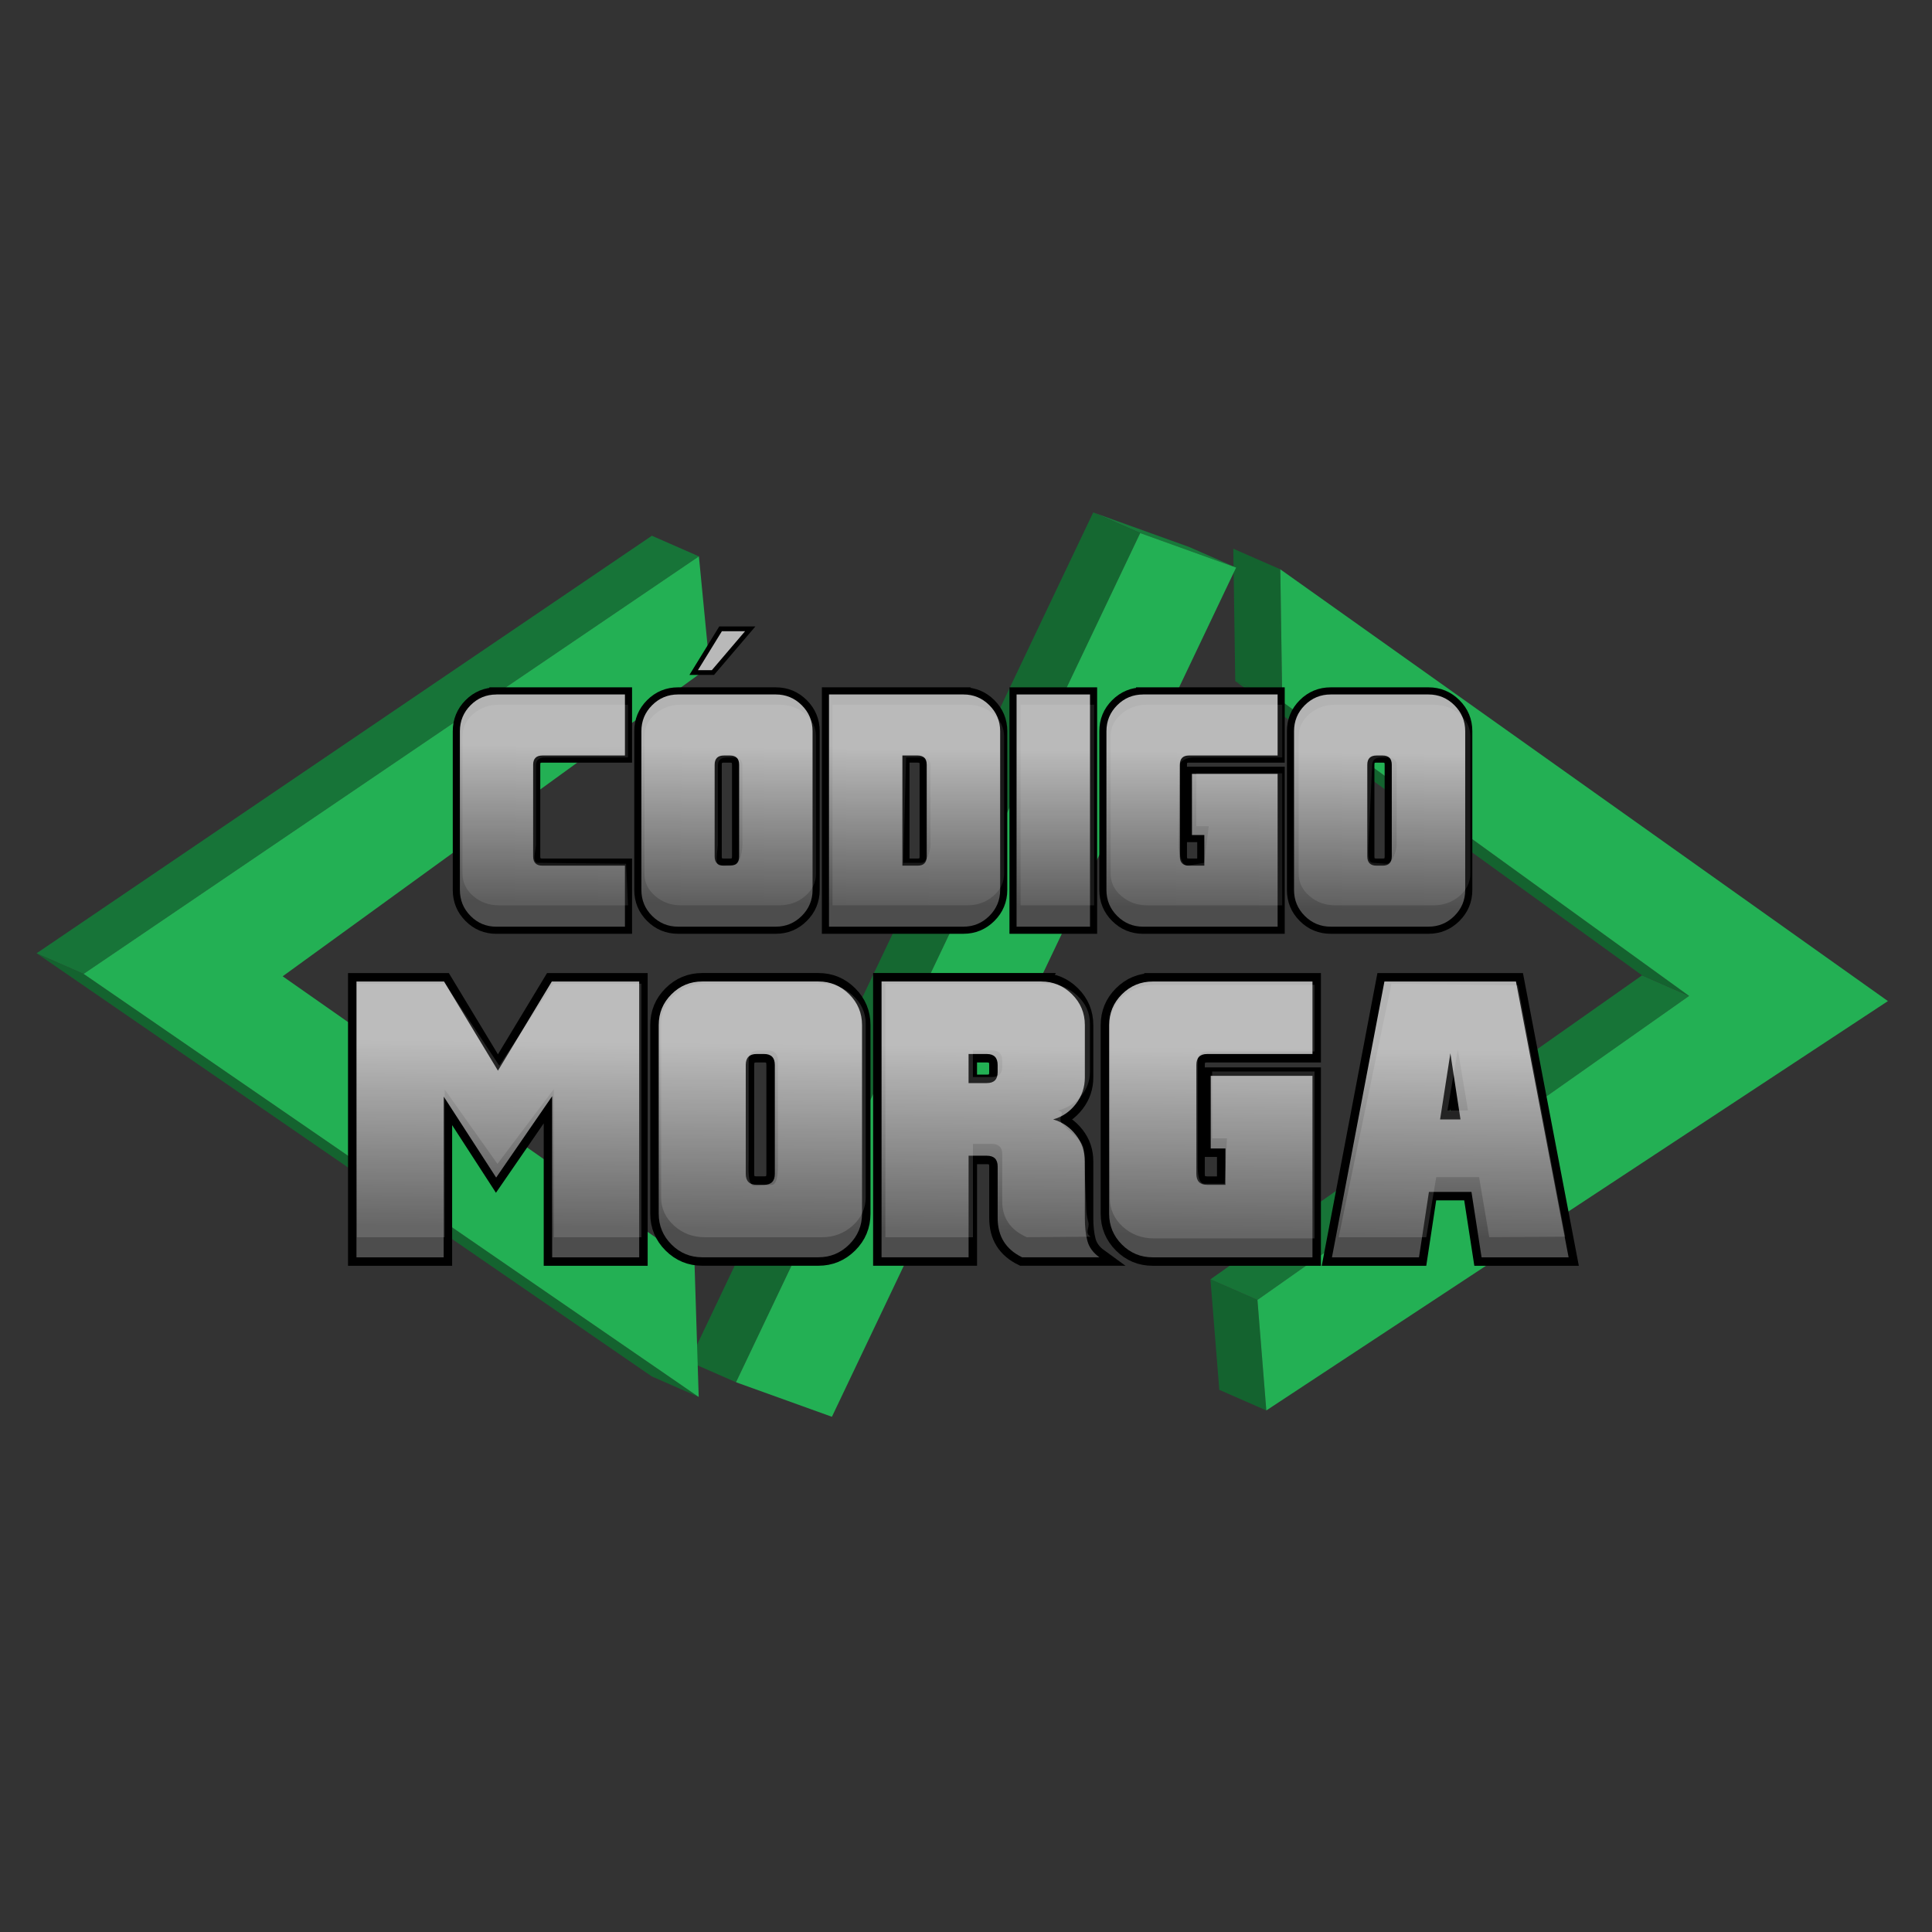 <?xml version="1.0" encoding="UTF-8"?>
<svg id="Capa_1" data-name="Capa 1" xmlns="http://www.w3.org/2000/svg" version="1.1" xmlns:xlink="http://www.w3.org/1999/xlink" viewBox="0 0 1000 1000">
  <rect x="0" y="0" width="1000" height="1000" fill="#333333" stroke="none"/>
  <defs>
    <style>
      .cls-1 {
        fill: url(#Degradado_sin_nombre_18-5);
      }

      .cls-1, .cls-2, .cls-3, .cls-4, .cls-5, .cls-6, .cls-7, .cls-8, .cls-9, .cls-10, .cls-11, .cls-12, .cls-13, .cls-14, .cls-15, .cls-16, .cls-17, .cls-18, .cls-19, .cls-20, .cls-21, .cls-22 {
        stroke-width: 0px;
      }

      .cls-2 {
        fill: url(#Degradado_sin_nombre_6-3);
      }

      .cls-3 {
        fill: url(#Degradado_sin_nombre_6-5);
      }

      .cls-23 {
        isolation: isolate;
      }

      .cls-4 {
        fill: url(#Degradado_sin_nombre_6-7);
      }

      .cls-24 {
        stroke-width: 2.46px;
      }

      .cls-24, .cls-25, .cls-26, .cls-27, .cls-28 {
        stroke: #000;
        stroke-miterlimit: 10;
      }

      .cls-24, .cls-25, .cls-28 {
        fill: #b9b9b9;
      }

      .cls-5 {
        fill: url(#Degradado_sin_nombre_6-2);
      }

      .cls-6 {
        fill: #fffdfd;
        opacity: .1;
      }

      .cls-29 {
        opacity: .15;
      }

      .cls-7 {
        fill: #14632f;
      }

      .cls-8 {
        fill: #177438;
      }

      .cls-25 {
        stroke-width: 8.75px;
      }

      .cls-9 {
        fill: #f4efef;
      }

      .cls-10 {
        fill: url(#Degradado_sin_nombre_18-3);
      }

      .cls-11 {
        fill: url(#Degradado_sin_nombre_18);
      }

      .cls-12 {
        fill: url(#Degradado_sin_nombre_18-4);
      }

      .cls-13 {
        fill: url(#Degradado_sin_nombre_6-4);
      }

      .cls-14 {
        fill: #156831;
      }

      .cls-15 {
        fill: url(#Degradado_sin_nombre_18-6);
      }

      .cls-16 {
        fill: #18793a;
      }

      .cls-26 {
        stroke-width: 3.93px;
      }

      .cls-26, .cls-27 {
        fill: none;
      }

      .cls-27 {
        stroke-width: 4.67px;
      }

      .cls-17 {
        fill: url(#Degradado_sin_nombre_6-6);
      }

      .cls-18 {
        fill: #23b054;
      }

      .cls-28 {
        stroke-width: 7.37px;
      }

      .cls-19 {
        fill: url(#Degradado_sin_nombre_6);
      }

      .cls-20 {
        fill: #177437;
      }

      .cls-21 {
        fill: url(#Degradado_sin_nombre_18-2);
      }

      .cls-22 {
        fill: url(#Degradado_sin_nombre_18-7);
      }
    </style>
    <linearGradient id="Degradado_sin_nombre_6" data-name="Degradado sin nombre 6" x1="498.55" y1="515.97" x2="497.84" y2="649.78" gradientUnits="userSpaceOnUse">
      <stop offset=".45" stop-color="#fff"/>
      <stop offset=".76" stop-color="#000"/>
    </linearGradient>
    <linearGradient id="Degradado_sin_nombre_18" data-name="Degradado sin nombre 18" x1="498.65" y1="532.56" x2="497.66" y2="638.07" gradientUnits="userSpaceOnUse">
      <stop offset=".08" stop-color="#b3b3b3"/>
      <stop offset="1" stop-color="#4d4d4d"/>
    </linearGradient>
    <linearGradient id="Degradado_sin_nombre_6-2" data-name="Degradado sin nombre 6" x1="498.5" y1="366.14" x2="497.9" y2="478.69" xlink:href="#Degradado_sin_nombre_6"/>
    <linearGradient id="Degradado_sin_nombre_6-3" data-name="Degradado sin nombre 6" x1="498.5" y1="366.14" x2="497.9" y2="478.69" xlink:href="#Degradado_sin_nombre_6"/>
    <linearGradient id="Degradado_sin_nombre_6-4" data-name="Degradado sin nombre 6" x1="498.5" y1="366.14" x2="497.9" y2="478.69" xlink:href="#Degradado_sin_nombre_6"/>
    <linearGradient id="Degradado_sin_nombre_6-5" data-name="Degradado sin nombre 6" x1="498.5" y1="366.14" x2="497.9" y2="478.69" xlink:href="#Degradado_sin_nombre_6"/>
    <linearGradient id="Degradado_sin_nombre_6-6" data-name="Degradado sin nombre 6" x1="498.5" y1="366.14" x2="497.9" y2="478.69" xlink:href="#Degradado_sin_nombre_6"/>
    <linearGradient id="Degradado_sin_nombre_6-7" data-name="Degradado sin nombre 6" x1="498.5" y1="366.14" x2="497.9" y2="478.69" xlink:href="#Degradado_sin_nombre_6"/>
    <linearGradient id="Degradado_sin_nombre_18-2" data-name="Degradado sin nombre 18" x1="498.58" y1="380.07" x2="497.75" y2="468.76" xlink:href="#Degradado_sin_nombre_18"/>
    <linearGradient id="Degradado_sin_nombre_18-3" data-name="Degradado sin nombre 18" x1="498.58" y1="380.07" x2="497.75" y2="468.76" xlink:href="#Degradado_sin_nombre_18"/>
    <linearGradient id="Degradado_sin_nombre_18-4" data-name="Degradado sin nombre 18" x1="498.58" y1="380.07" x2="497.75" y2="468.76" xlink:href="#Degradado_sin_nombre_18"/>
    <linearGradient id="Degradado_sin_nombre_18-5" data-name="Degradado sin nombre 18" x1="498.58" y1="380.07" x2="497.75" y2="468.76" xlink:href="#Degradado_sin_nombre_18"/>
    <linearGradient id="Degradado_sin_nombre_18-6" data-name="Degradado sin nombre 18" x1="498.58" y1="380.07" x2="497.75" y2="468.76" xlink:href="#Degradado_sin_nombre_18"/>
    <linearGradient id="Degradado_sin_nombre_18-7" data-name="Degradado sin nombre 18" x1="498.58" y1="380.07" x2="497.75" y2="468.76" xlink:href="#Degradado_sin_nombre_18"/>
  </defs>
  <g>
    <g class="cls-23">
      <polygon class="cls-7" points="655.45 730.04 631.11 719.38 626.52 662.17 650.85 672.84 655.45 730.04"/>
      <polygon class="cls-20" points="650.85 672.84 626.52 662.17 849.93 504.83 874.27 515.49 650.85 672.84"/>
      <polygon class="cls-7" points="874.27 515.49 849.93 504.83 639.37 352.55 663.7 363.22 874.27 515.49"/>
      <polygon class="cls-7" points="663.7 363.22 639.37 352.55 638.35 284.01 662.68 294.68 663.7 363.22"/>
      <polygon class="cls-18" points="662.68 294.68 977.18 518.16 655.45 730.04 650.85 672.84 874.27 515.49 663.7 363.22 662.68 294.68"/>
    </g>
    <g class="cls-23">
      <polygon class="cls-16" points="590.17 275.91 565.84 265.24 615.48 283.11 639.81 293.78 590.17 275.91"/>
      <polygon class="cls-14" points="380.96 715.45 356.63 704.78 565.84 265.24 590.17 275.91 380.96 715.45"/>
      <polygon class="cls-18" points="590.17 275.91 639.81 293.78 430.6 733.32 380.96 715.45 590.17 275.91"/>
    </g>
    <g class="cls-23">
      <polygon class="cls-7" points="361.65 723.07 337.32 712.41 18.96 493.41 43.29 504.08 361.65 723.07"/>
      <polygon class="cls-8" points="43.29 504.08 18.96 493.41 337.41 277.3 361.75 287.97 43.29 504.08"/>
      <polygon class="cls-18" points="361.75 287.97 367.28 345.06 146.31 505.33 359.5 654.61 361.65 723.07 43.29 504.08 361.75 287.97"/>
    </g>
  </g>
  <g>
    <g>
      <g>
        <path class="cls-19" d="M229.84,508.02l27.89,46.15,27.89-46.15h45.23v142.77h-45.05v-83.4l-28.99,42.11-27.16-41.93v83.22h-45.14v-142.77h45.33Z"/>
        <path class="cls-19" d="M439.54,514.62c4.43,4.4,6.65,9.73,6.65,15.96v97.62c0,6.24-2.22,11.56-6.65,15.96-4.44,4.4-9.74,6.61-15.92,6.61h-60.1c-6.24,0-11.56-2.2-15.96-6.61-4.4-4.4-6.61-9.73-6.61-15.96v-97.62c0-6.24,2.2-11.56,6.61-15.96,4.4-4.4,9.73-6.61,15.96-6.61h60.1c6.18,0,11.48,2.2,15.92,6.61ZM386,551.23v56.34c0,3.79,1.9,5.69,5.69,5.69h3.76c3.73,0,5.6-1.9,5.6-5.69v-56.34c0-3.79-1.87-5.69-5.6-5.69h-3.76c-3.79,0-5.69,1.9-5.69,5.69Z"/>
        <path class="cls-19" d="M538.95,508.02c6.18,0,11.48,2.2,15.92,6.61,4.43,4.4,6.65,9.73,6.65,15.96v27.07c0,5.14-1.56,9.73-4.68,13.76s-7.03,6.7-11.74,7.98c4.71,1.35,8.62,4.01,11.74,7.98,3.12,3.98,4.68,8.53,4.68,13.67v29.45c0,4.47.43,8.37,1.29,11.7.86,3.33,2.94,6.19,6.24,8.58h-40c-8.44-4.1-12.66-10.86-12.66-20.28v-26.7c0-3.73-1.87-5.6-5.6-5.6h-9.45v52.57h-45.05v-142.77h82.67ZM501.33,545.55v15.05h9.45c3.73,0,5.6-1.87,5.6-5.6v-3.76c0-3.79-1.87-5.69-5.6-5.69h-9.45Z"/>
        <path class="cls-19" d="M596.66,508.02h82.67v37.53h-54.5c-3.73,0-5.6,1.9-5.6,5.69v56.34c0,3.79,1.86,5.69,5.6,5.69h9.45v-18.81h-7.62v-37.62h52.67v93.95h-82.67c-6.24,0-11.56-2.2-15.96-6.61s-6.61-9.73-6.61-15.96v-97.62c0-6.24,2.2-11.56,6.61-15.96,4.4-4.4,9.73-6.61,15.96-6.61Z"/>
        <path class="cls-19" d="M761.63,616.93h-22.02l-5.14,33.86h-45.05l27.16-142.77h68.08l27.25,142.77h-45.05l-5.23-33.86ZM745.39,579.4h10.55l-5.23-34.22-5.32,34.22Z"/>
      </g>
      <g>
        <path class="cls-25" d="M229.84,508.02l27.89,46.15,27.89-46.15h45.23v142.77h-45.05v-83.4l-28.99,42.11-27.16-41.93v83.22h-45.14v-142.77h45.33Z"/>
        <path class="cls-25" d="M439.54,514.62c4.43,4.4,6.65,9.73,6.65,15.96v97.62c0,6.24-2.22,11.56-6.65,15.96-4.44,4.4-9.74,6.61-15.92,6.61h-60.1c-6.24,0-11.56-2.2-15.96-6.61-4.4-4.4-6.61-9.73-6.61-15.96v-97.62c0-6.24,2.2-11.56,6.61-15.96,4.4-4.4,9.73-6.61,15.96-6.61h60.1c6.18,0,11.48,2.2,15.92,6.61ZM386,551.23v56.34c0,3.79,1.9,5.69,5.69,5.69h3.76c3.73,0,5.6-1.9,5.6-5.69v-56.34c0-3.79-1.87-5.69-5.6-5.69h-3.76c-3.79,0-5.69,1.9-5.69,5.69Z"/>
        <path class="cls-25" d="M538.95,508.02c6.18,0,11.48,2.2,15.92,6.61,4.43,4.4,6.65,9.73,6.65,15.96v27.07c0,5.14-1.56,9.73-4.68,13.76s-7.03,6.7-11.74,7.98c4.71,1.35,8.62,4.01,11.74,7.98,3.12,3.98,4.68,8.53,4.68,13.67v29.45c0,4.47.43,8.37,1.29,11.7.86,3.33,2.94,6.19,6.24,8.58h-40c-8.44-4.1-12.66-10.86-12.66-20.28v-26.7c0-3.73-1.87-5.6-5.6-5.6h-9.45v52.57h-45.05v-142.77h82.67ZM501.33,545.55v15.05h9.45c3.73,0,5.6-1.87,5.6-5.6v-3.76c0-3.79-1.87-5.69-5.6-5.69h-9.45Z"/>
        <path class="cls-25" d="M596.66,508.02h82.67v37.53h-54.5c-3.73,0-5.6,1.9-5.6,5.69v56.34c0,3.79,1.86,5.69,5.6,5.69h9.45v-18.81h-7.62v-37.62h52.67v93.95h-82.67c-6.24,0-11.56-2.2-15.96-6.61s-6.61-9.73-6.61-15.96v-97.62c0-6.24,2.2-11.56,6.61-15.96,4.4-4.4,9.73-6.61,15.96-6.61Z"/>
        <path class="cls-25" d="M761.63,616.93h-22.02l-5.14,33.86h-45.05l27.16-142.77h68.08l27.25,142.77h-45.05l-5.23-33.86ZM745.39,579.4h10.55l-5.23-34.22-5.32,34.22Z"/>
      </g>
      <g>
        <path class="cls-27" d="M229.84,508.02l27.89,46.15,27.89-46.15h45.23v142.77h-45.05v-83.4l-28.99,42.11-27.16-41.93v83.22h-45.14v-142.77h45.33Z"/>
        <path class="cls-27" d="M439.54,514.62c4.43,4.4,6.65,9.73,6.65,15.96v97.62c0,6.24-2.22,11.56-6.65,15.96-4.44,4.4-9.74,6.61-15.92,6.61h-60.1c-6.24,0-11.56-2.2-15.96-6.61-4.4-4.4-6.61-9.73-6.61-15.96v-97.62c0-6.24,2.2-11.56,6.61-15.96,4.4-4.4,9.73-6.61,15.96-6.61h60.1c6.18,0,11.48,2.2,15.92,6.61ZM386,551.23v56.34c0,3.79,1.9,5.69,5.69,5.69h3.76c3.73,0,5.6-1.9,5.6-5.69v-56.34c0-3.79-1.87-5.69-5.6-5.69h-3.76c-3.79,0-5.69,1.9-5.69,5.69Z"/>
        <path class="cls-27" d="M538.95,508.02c6.18,0,11.48,2.2,15.92,6.61,4.43,4.4,6.65,9.73,6.65,15.96v27.07c0,5.14-1.56,9.73-4.68,13.76s-7.03,6.7-11.74,7.98c4.71,1.35,8.62,4.01,11.74,7.98,3.12,3.98,4.68,8.53,4.68,13.67v29.45c0,4.47.43,8.37,1.29,11.7.86,3.33,2.94,6.19,6.24,8.58h-40c-8.44-4.1-12.66-10.86-12.66-20.28v-26.7c0-3.73-1.87-5.6-5.6-5.6h-9.45v52.57h-45.05v-142.77h82.67ZM501.33,545.55v15.05h9.45c3.73,0,5.6-1.87,5.6-5.6v-3.76c0-3.79-1.87-5.69-5.6-5.69h-9.45Z"/>
        <path class="cls-27" d="M596.66,508.02h82.67v37.53h-54.5c-3.73,0-5.6,1.9-5.6,5.69v56.34c0,3.79,1.86,5.69,5.6,5.69h9.45v-18.81h-7.62v-37.62h52.67v93.95h-82.67c-6.24,0-11.56-2.2-15.96-6.61s-6.61-9.73-6.61-15.96v-97.62c0-6.24,2.2-11.56,6.61-15.96,4.4-4.4,9.73-6.61,15.96-6.61Z"/>
        <path class="cls-27" d="M761.63,616.93h-22.02l-5.14,33.86h-45.05l27.16-142.77h68.08l27.25,142.77h-45.05l-5.23-33.86ZM745.39,579.4h10.55l-5.23-34.22-5.32,34.22Z"/>
      </g>
      <g>
        <path class="cls-11" d="M229.84,508.02l27.89,46.15,27.89-46.15h45.23v142.77h-45.05v-83.4l-28.99,42.11-27.16-41.93v83.22h-45.14v-142.77h45.33Z"/>
        <path class="cls-11" d="M439.54,514.62c4.43,4.4,6.65,9.73,6.65,15.96v97.62c0,6.24-2.22,11.56-6.65,15.96-4.44,4.4-9.74,6.61-15.92,6.61h-60.1c-6.24,0-11.56-2.2-15.96-6.61-4.4-4.4-6.61-9.73-6.61-15.96v-97.62c0-6.24,2.2-11.56,6.61-15.96,4.4-4.4,9.73-6.61,15.96-6.61h60.1c6.18,0,11.48,2.2,15.92,6.61ZM386,551.23v56.34c0,3.79,1.9,5.69,5.69,5.69h3.76c3.73,0,5.6-1.9,5.6-5.69v-56.34c0-3.79-1.87-5.69-5.6-5.69h-3.76c-3.79,0-5.69,1.9-5.69,5.69Z"/>
        <path class="cls-11" d="M538.95,508.02c6.18,0,11.48,2.2,15.92,6.61,4.43,4.4,6.65,9.73,6.65,15.96v27.07c0,5.14-1.56,9.73-4.68,13.76s-7.03,6.7-11.74,7.98c4.71,1.35,8.62,4.01,11.74,7.98,3.12,3.98,4.68,8.53,4.68,13.67v29.45c0,4.47.43,8.37,1.29,11.7.86,3.33,2.94,6.19,6.24,8.58h-40c-8.44-4.1-12.66-10.86-12.66-20.28v-26.7c0-3.73-1.87-5.6-5.6-5.6h-9.45v52.57h-45.05v-142.77h82.67ZM501.33,545.55v15.05h9.45c3.73,0,5.6-1.87,5.6-5.6v-3.76c0-3.79-1.87-5.69-5.6-5.69h-9.45Z"/>
        <path class="cls-11" d="M596.66,508.02h82.67v37.53h-54.5c-3.73,0-5.6,1.9-5.6,5.69v56.34c0,3.79,1.86,5.69,5.6,5.69h9.45v-18.81h-7.62v-37.62h52.67v93.95h-82.67c-6.24,0-11.56-2.2-15.96-6.61s-6.61-9.73-6.61-15.96v-97.62c0-6.24,2.2-11.56,6.61-15.96,4.4-4.4,9.73-6.61,15.96-6.61Z"/>
        <path class="cls-11" d="M761.63,616.93h-22.02l-5.14,33.86h-45.05l27.16-142.77h68.08l27.25,142.77h-45.05l-5.23-33.86ZM745.39,579.4h10.55l-5.23-34.22-5.32,34.22Z"/>
      </g>
    </g>
    <g class="cls-29">
      <path class="cls-9" d="M230.34,509.15l28.07,42.42,28.07-42.42h45.52v131.24h-45.34v-76.67l-29.18,38.71-27.33-38.54v76.5h-45.43v-131.24h45.62Z"/>
      <path class="cls-9" d="M441.39,515.23c4.46,4.05,6.7,8.94,6.7,14.68v89.74c0,5.74-2.23,10.63-6.7,14.68-4.46,4.05-9.8,6.07-16.02,6.07h-60.48c-6.28,0-11.64-2.02-16.07-6.07-4.43-4.05-6.65-8.94-6.65-14.68v-89.74c0-5.74,2.22-10.63,6.65-14.68,4.43-4.05,9.79-6.07,16.07-6.07h60.48c6.22,0,11.56,2.02,16.02,6.07ZM387.5,548.88v51.79c0,3.49-.75,13.19,3.06,13.19l8.75-.58c3.75,0,3.33-9.12,3.33-12.61v-51.79c0-3.49-1.88-5.23-5.63-5.23h-3.79c-3.82,0-5.73,1.74-5.73,5.23Z"/>
      <path class="cls-9" d="M541.44,509.15c6.22,0,11.56,2.02,16.02,6.07,4.46,4.05,6.7,8.94,6.7,14.68v24.88c0,4.72-1.57,8.94-4.71,12.65-3.14,3.71-7.08,6.16-11.82,7.34,4.74,1.24-.89,3.33,2.25,6.99,3.14,3.66,11.09,8.7,11.09,13.42l1.17,27.43c0,4.11.3,6.86,1.17,9.92.86,3.07-2.16,5.39,1.17,7.59l-33,.27c-8.5-3.77-12.74-9.98-12.74-18.64v-24.54c0-3.43-1.88-5.14-5.63-5.14h-9.51v48.33h-45.34v-131.24h83.2ZM503.58,543.65v13.83h9.51c3.75,0,5.63-1.71,5.63-5.14v-3.46c0-3.49-1.88-5.23-5.63-5.23h-9.51Z"/>
      <path class="cls-9" d="M597.19,509.74h83.2v34.5h-54.85c-3.76,0-5.63,1.74-5.63,5.23v51.79c0,3.49-.25,11.44,3.5,11.44h10.5l1.14-23.5h-7.66v-34.58h53.01v86.37h-83.2c-6.28,0-11.64-2.02-16.07-6.07-4.43-4.05-6.65-8.94-6.65-14.68v-89.74c0-5.74,2.22-10.63,6.65-14.68,4.43-4.05,9.79-6.07,16.07-6.07Z"/>
      <path class="cls-9" d="M765.56,609.27h-22.16l-5.17,31.12h-45.34l27.33-131.24,65.43.83,24.51,130.13-39.33.27-5.26-31.12ZM749.21,574.77h10.62l-5.26-31.46-5.36,31.46Z"/>
    </g>
  </g>
  <g>
    <g>
      <g>
        <path class="cls-5" d="M256.96,359.45h66.51v31.6h-42.72c-3.19,0-4.79,1.6-4.79,4.79v47.43c0,3.19,1.6,4.79,4.79,4.79h42.72v31.6h-66.51c-5.25,0-9.72-1.85-13.4-5.56-3.68-3.71-5.52-8.19-5.52-13.44v-82.19c0-5.25,1.84-9.73,5.52-13.44,3.68-3.71,8.15-5.56,13.4-5.56Z"/>
        <path class="cls-2" d="M414.98,365.01c3.73,3.71,5.6,8.19,5.6,13.44v82.19c0,5.25-1.87,9.73-5.6,13.44-3.73,3.71-8.2,5.56-13.4,5.56h-50.6c-5.25,0-9.73-1.85-13.44-5.56s-5.56-8.19-5.56-13.44v-82.19c0-5.25,1.85-9.73,5.56-13.44s8.19-5.56,13.44-5.56h50.6c5.2,0,9.67,1.85,13.4,5.56ZM369.9,395.84v47.43c0,3.19,1.6,4.79,4.79,4.79h3.17c3.14,0,4.71-1.6,4.71-4.79v-47.43c0-3.19-1.57-4.79-4.71-4.79h-3.17c-3.19,0-4.79,1.6-4.79,4.79Z"/>
        <path class="cls-13" d="M498.68,359.45c5.2,0,9.67,1.85,13.4,5.56s5.6,8.19,5.6,13.44v82.19c0,5.25-1.87,9.73-5.6,13.44s-8.2,5.56-13.4,5.56h-69.6v-120.2h69.6ZM467.08,391.05v57.01h7.88c3.14,0,4.71-1.6,4.71-4.79v-47.43c0-3.19-1.57-4.79-4.71-4.79h-7.88Z"/>
        <path class="cls-3" d="M526.18,359.45h38.01v120.2h-38.01v-120.2Z"/>
        <path class="cls-17" d="M591.69,359.45h69.6v31.6h-45.89c-3.14,0-4.71,1.6-4.71,4.79v47.43c0,3.19,1.57,4.79,4.71,4.79h7.96v-15.84h-6.41v-31.67h44.34v79.1h-69.6c-5.25,0-9.73-1.85-13.44-5.56-3.71-3.71-5.56-8.19-5.56-13.44v-82.19c0-5.25,1.85-9.73,5.56-13.44,3.71-3.71,8.19-5.56,13.44-5.56Z"/>
        <path class="cls-4" d="M752.79,365.01c3.73,3.71,5.6,8.19,5.6,13.44v82.19c0,5.25-1.87,9.73-5.6,13.44-3.73,3.71-8.2,5.56-13.4,5.56h-50.6c-5.25,0-9.73-1.85-13.44-5.56s-5.56-8.19-5.56-13.44v-82.19c0-5.25,1.85-9.73,5.56-13.44s8.19-5.56,13.44-5.56h50.6c5.2,0,9.67,1.85,13.4,5.56ZM707.71,395.84v47.43c0,3.19,1.6,4.79,4.79,4.79h3.17c3.14,0,4.71-1.6,4.71-4.79v-47.43c0-3.19-1.57-4.79-4.71-4.79h-3.17c-3.19,0-4.79,1.6-4.79,4.79Z"/>
      </g>
      <g>
        <path class="cls-28" d="M256.96,359.45h66.51v31.6h-42.72c-3.19,0-4.79,1.6-4.79,4.79v47.43c0,3.19,1.6,4.79,4.79,4.79h42.72v31.6h-66.51c-5.25,0-9.72-1.85-13.4-5.56-3.68-3.71-5.52-8.19-5.52-13.44v-82.19c0-5.25,1.84-9.73,5.52-13.44,3.68-3.71,8.15-5.56,13.4-5.56Z"/>
        <path class="cls-28" d="M414.98,365.01c3.73,3.71,5.6,8.19,5.6,13.44v82.19c0,5.25-1.87,9.73-5.6,13.44-3.73,3.71-8.2,5.56-13.4,5.56h-50.6c-5.25,0-9.73-1.85-13.44-5.56s-5.56-8.19-5.56-13.44v-82.19c0-5.25,1.85-9.73,5.56-13.44s8.19-5.56,13.44-5.56h50.6c5.2,0,9.67,1.85,13.4,5.56ZM369.9,395.84v47.43c0,3.19,1.6,4.79,4.79,4.79h3.17c3.14,0,4.71-1.6,4.71-4.79v-47.43c0-3.19-1.57-4.79-4.71-4.79h-3.17c-3.19,0-4.79,1.6-4.79,4.79Z"/>
        <path class="cls-28" d="M498.68,359.45c5.2,0,9.67,1.85,13.4,5.56s5.6,8.19,5.6,13.44v82.19c0,5.25-1.87,9.73-5.6,13.44s-8.2,5.56-13.4,5.56h-69.6v-120.2h69.6ZM467.08,391.05v57.01h7.88c3.14,0,4.71-1.6,4.71-4.79v-47.43c0-3.19-1.57-4.79-4.71-4.79h-7.88Z"/>
        <path class="cls-28" d="M526.18,359.45h38.01v120.2h-38.01v-120.2Z"/>
        <path class="cls-28" d="M591.69,359.45h69.6v31.6h-45.89c-3.14,0-4.71,1.6-4.71,4.79v47.43c0,3.19,1.57,4.79,4.71,4.79h7.96v-15.84h-6.41v-31.67h44.34v79.1h-69.6c-5.25,0-9.73-1.85-13.44-5.56-3.71-3.71-5.56-8.19-5.56-13.44v-82.19c0-5.25,1.85-9.73,5.56-13.44,3.71-3.71,8.19-5.56,13.44-5.56Z"/>
        <path class="cls-28" d="M752.79,365.01c3.73,3.71,5.6,8.19,5.6,13.44v82.19c0,5.25-1.87,9.73-5.6,13.44-3.73,3.71-8.2,5.56-13.4,5.56h-50.6c-5.25,0-9.73-1.85-13.44-5.56s-5.56-8.19-5.56-13.44v-82.19c0-5.25,1.85-9.73,5.56-13.44s8.19-5.56,13.44-5.56h50.6c5.2,0,9.67,1.85,13.4,5.56ZM707.71,395.84v47.43c0,3.19,1.6,4.79,4.79,4.79h3.17c3.14,0,4.71-1.6,4.71-4.79v-47.43c0-3.19-1.57-4.79-4.71-4.79h-3.17c-3.19,0-4.79,1.6-4.79,4.79Z"/>
      </g>
      <g>
        <path class="cls-26" d="M256.96,359.45h66.51v31.6h-42.72c-3.19,0-4.79,1.6-4.79,4.79v47.43c0,3.19,1.6,4.79,4.79,4.79h42.72v31.6h-66.51c-5.25,0-9.72-1.85-13.4-5.56-3.68-3.71-5.52-8.19-5.52-13.44v-82.19c0-5.25,1.84-9.73,5.52-13.44,3.68-3.71,8.15-5.56,13.4-5.56Z"/>
        <path class="cls-26" d="M414.98,365.01c3.73,3.71,5.6,8.19,5.6,13.44v82.19c0,5.25-1.87,9.73-5.6,13.44-3.73,3.71-8.2,5.56-13.4,5.56h-50.6c-5.25,0-9.73-1.85-13.44-5.56s-5.56-8.19-5.56-13.44v-82.19c0-5.25,1.85-9.73,5.56-13.44s8.19-5.56,13.44-5.56h50.6c5.2,0,9.67,1.85,13.4,5.56ZM369.9,395.84v47.43c0,3.19,1.6,4.79,4.79,4.79h3.17c3.14,0,4.71-1.6,4.71-4.79v-47.43c0-3.19-1.57-4.79-4.71-4.79h-3.17c-3.19,0-4.79,1.6-4.79,4.79Z"/>
        <path class="cls-26" d="M498.68,359.45c5.2,0,9.67,1.85,13.4,5.56s5.6,8.19,5.6,13.44v82.19c0,5.25-1.87,9.73-5.6,13.44s-8.2,5.56-13.4,5.56h-69.6v-120.2h69.6ZM467.08,391.05v57.01h7.88c3.14,0,4.71-1.6,4.71-4.79v-47.43c0-3.19-1.57-4.79-4.71-4.79h-7.88Z"/>
        <path class="cls-26" d="M526.18,359.45h38.01v120.2h-38.01v-120.2Z"/>
        <path class="cls-26" d="M591.69,359.45h69.6v31.6h-45.89c-3.14,0-4.71,1.6-4.71,4.79v47.43c0,3.19,1.57,4.79,4.71,4.79h7.96v-15.84h-6.41v-31.67h44.34v79.1h-69.6c-5.25,0-9.73-1.85-13.44-5.56-3.71-3.71-5.56-8.19-5.56-13.44v-82.19c0-5.25,1.85-9.73,5.56-13.44,3.71-3.71,8.19-5.56,13.44-5.56Z"/>
        <path class="cls-26" d="M752.79,365.01c3.73,3.71,5.6,8.19,5.6,13.44v82.19c0,5.25-1.87,9.73-5.6,13.44-3.73,3.71-8.2,5.56-13.4,5.56h-50.6c-5.25,0-9.73-1.85-13.44-5.56s-5.56-8.19-5.56-13.44v-82.19c0-5.25,1.85-9.73,5.56-13.44s8.19-5.56,13.44-5.56h50.6c5.2,0,9.67,1.85,13.4,5.56ZM707.71,395.84v47.43c0,3.19,1.6,4.79,4.79,4.79h3.17c3.14,0,4.71-1.6,4.71-4.79v-47.43c0-3.19-1.57-4.79-4.71-4.79h-3.17c-3.19,0-4.79,1.6-4.79,4.79Z"/>
      </g>
      <g>
        <path class="cls-21" d="M256.96,359.45h66.51v31.6h-42.72c-3.19,0-4.79,1.6-4.79,4.79v47.43c0,3.19,1.6,4.79,4.79,4.79h42.72v31.6h-66.51c-5.25,0-9.72-1.85-13.4-5.56-3.68-3.71-5.52-8.19-5.52-13.44v-82.19c0-5.25,1.84-9.73,5.52-13.44,3.68-3.71,8.15-5.56,13.4-5.56Z"/>
        <path class="cls-10" d="M414.98,365.01c3.73,3.71,5.6,8.19,5.6,13.44v82.19c0,5.25-1.87,9.73-5.6,13.44-3.73,3.71-8.2,5.56-13.4,5.56h-50.6c-5.25,0-9.73-1.85-13.44-5.56s-5.56-8.19-5.56-13.44v-82.19c0-5.25,1.85-9.73,5.56-13.44s8.19-5.56,13.44-5.56h50.6c5.2,0,9.67,1.85,13.4,5.56ZM369.9,395.84v47.43c0,3.19,1.6,4.79,4.79,4.79h3.17c3.14,0,4.71-1.6,4.71-4.79v-47.43c0-3.19-1.57-4.79-4.71-4.79h-3.17c-3.19,0-4.79,1.6-4.79,4.79Z"/>
        <path class="cls-12" d="M498.68,359.45c5.2,0,9.67,1.85,13.4,5.56s5.6,8.19,5.6,13.44v82.19c0,5.25-1.87,9.73-5.6,13.44s-8.2,5.56-13.4,5.56h-69.6v-120.2h69.6ZM467.08,391.05v57.01h7.88c3.14,0,4.71-1.6,4.71-4.79v-47.43c0-3.19-1.57-4.79-4.71-4.79h-7.88Z"/>
        <path class="cls-1" d="M526.18,359.45h38.01v120.2h-38.01v-120.2Z"/>
        <path class="cls-15" d="M591.69,359.45h69.6v31.6h-45.89c-3.14,0-4.71,1.6-4.71,4.79v47.43c0,3.19,1.57,4.79,4.71,4.79h7.96v-15.84h-6.41v-31.67h44.34v79.1h-69.6c-5.25,0-9.73-1.85-13.44-5.56-3.71-3.71-5.56-8.19-5.56-13.44v-82.19c0-5.25,1.85-9.73,5.56-13.44,3.71-3.71,8.19-5.56,13.44-5.56Z"/>
        <path class="cls-22" d="M752.79,365.01c3.73,3.71,5.6,8.19,5.6,13.44v82.19c0,5.25-1.87,9.73-5.6,13.44-3.73,3.71-8.2,5.56-13.4,5.56h-50.6c-5.25,0-9.73-1.85-13.44-5.56s-5.56-8.19-5.56-13.44v-82.19c0-5.25,1.85-9.73,5.56-13.44s8.19-5.56,13.44-5.56h50.6c5.2,0,9.67,1.85,13.4,5.56ZM707.71,395.84v47.43c0,3.19,1.6,4.79,4.79,4.79h3.17c3.14,0,4.71-1.6,4.71-4.79v-47.43c0-3.19-1.57-4.79-4.71-4.79h-3.17c-3.19,0-4.79,1.6-4.79,4.79Z"/>
      </g>
    </g>
    <g>
      <path class="cls-6" d="M258.37,364.75h66.67v27.3h-42.82c-3.2,0-4.8,1.38-4.8,4.14v40.98c0,2.76-2.25,9.43.96,9.43l45.69.49.98,21.51h-66.67c-5.27,0-9.75-1.6-13.44-4.81-3.69-3.2-5.54-7.07-5.54-11.61v-71.01c0-4.54,1.85-8.41,5.54-11.61,3.69-3.2,8.17-4.81,13.44-4.81Z"/>
      <path class="cls-6" d="M416.77,369.56c3.74,3.2,5.61,7.07,5.61,11.61v71.01c0,4.54-1.87,8.41-5.61,11.61-3.74,3.2-8.22,4.81-13.44,4.81h-50.72c-5.27,0-9.76-1.6-13.47-4.81-3.72-3.2-5.58-7.07-5.58-11.61v-71.01c0-4.54,1.86-8.41,5.58-11.61,3.72-3.2,8.21-4.81,13.47-4.81h50.72c5.21,0,9.69,1.6,13.44,4.81ZM371.58,396.19v40.98c0,2.76-2.08,10.91,1.13,10.91l7.37-.49c3.15,0,4.2-7.65,4.2-10.41v-40.98c0-2.76-1.58-4.14-4.72-4.14h-3.17c-3.2,0-4.8,1.38-4.8,4.14Z"/>
      <path class="cls-6" d="M500.67,364.75c5.21,0,9.69,1.6,13.44,4.81,3.74,3.2,5.61,7.07,5.61,11.61v71.01c0,4.54-1.87,8.41-5.61,11.61-3.74,3.2-8.22,4.81-13.44,4.81h-69.77v-103.85h69.77ZM469,392.05l-1.47,54.55h9.34c3.15,0,4.75-6.67,4.75-9.43v-40.98c0-2.76-1.58-4.14-4.72-4.14h-7.9Z"/>
      <path class="cls-6" d="M528.24,364.75h38.1v103.85h-38.1v-103.85Z"/>
      <path class="cls-6" d="M593.91,364.75h69.77v27.3h-46c-3.15,0-7.17,1.68-7.17,4.43l-.49,40.78c0,2.76,1.27,10.81,4.42,10.81l8.84-1.47,2.37-18.98h-6.43v-27.36h44.45v68.34h-69.77c-5.27,0-9.76-1.6-13.47-4.81-3.72-3.2-5.58-7.07-5.58-11.61v-71.01c0-4.54,1.86-8.41,5.58-11.61,3.72-3.2,8.21-4.81,13.47-4.81Z"/>
      <path class="cls-6" d="M755.41,369.56c3.74,3.2,5.61,7.07,5.61,11.61v71.01c0,4.54-1.87,8.41-5.61,11.61-3.74,3.2-8.22,4.81-13.44,4.81h-50.72c-5.27,0-9.76-1.6-13.47-4.81-3.72-3.2-5.58-7.07-5.58-11.61v-71.01c0-4.54,1.86-8.41,5.58-11.61,3.72-3.2,8.21-4.81,13.47-4.81h50.72c5.21,0,9.69,1.6,13.44,4.81ZM710.22,396.19l-1.94,41.57c0,2.76-.74,8.84,2.46,8.84l6.88.49c3.15,0,5.3-7.16,5.3-9.92v-40.98c0-2.76-1.58-4.14-4.72-4.14h-3.17c-3.2,0-4.8,1.38-4.8,4.14Z"/>
    </g>
  </g>
  <path class="cls-24" d="M388.32,325.48l-19.3,22.62h-9.97l13.92-22.62h15.35Z"/>
</svg>